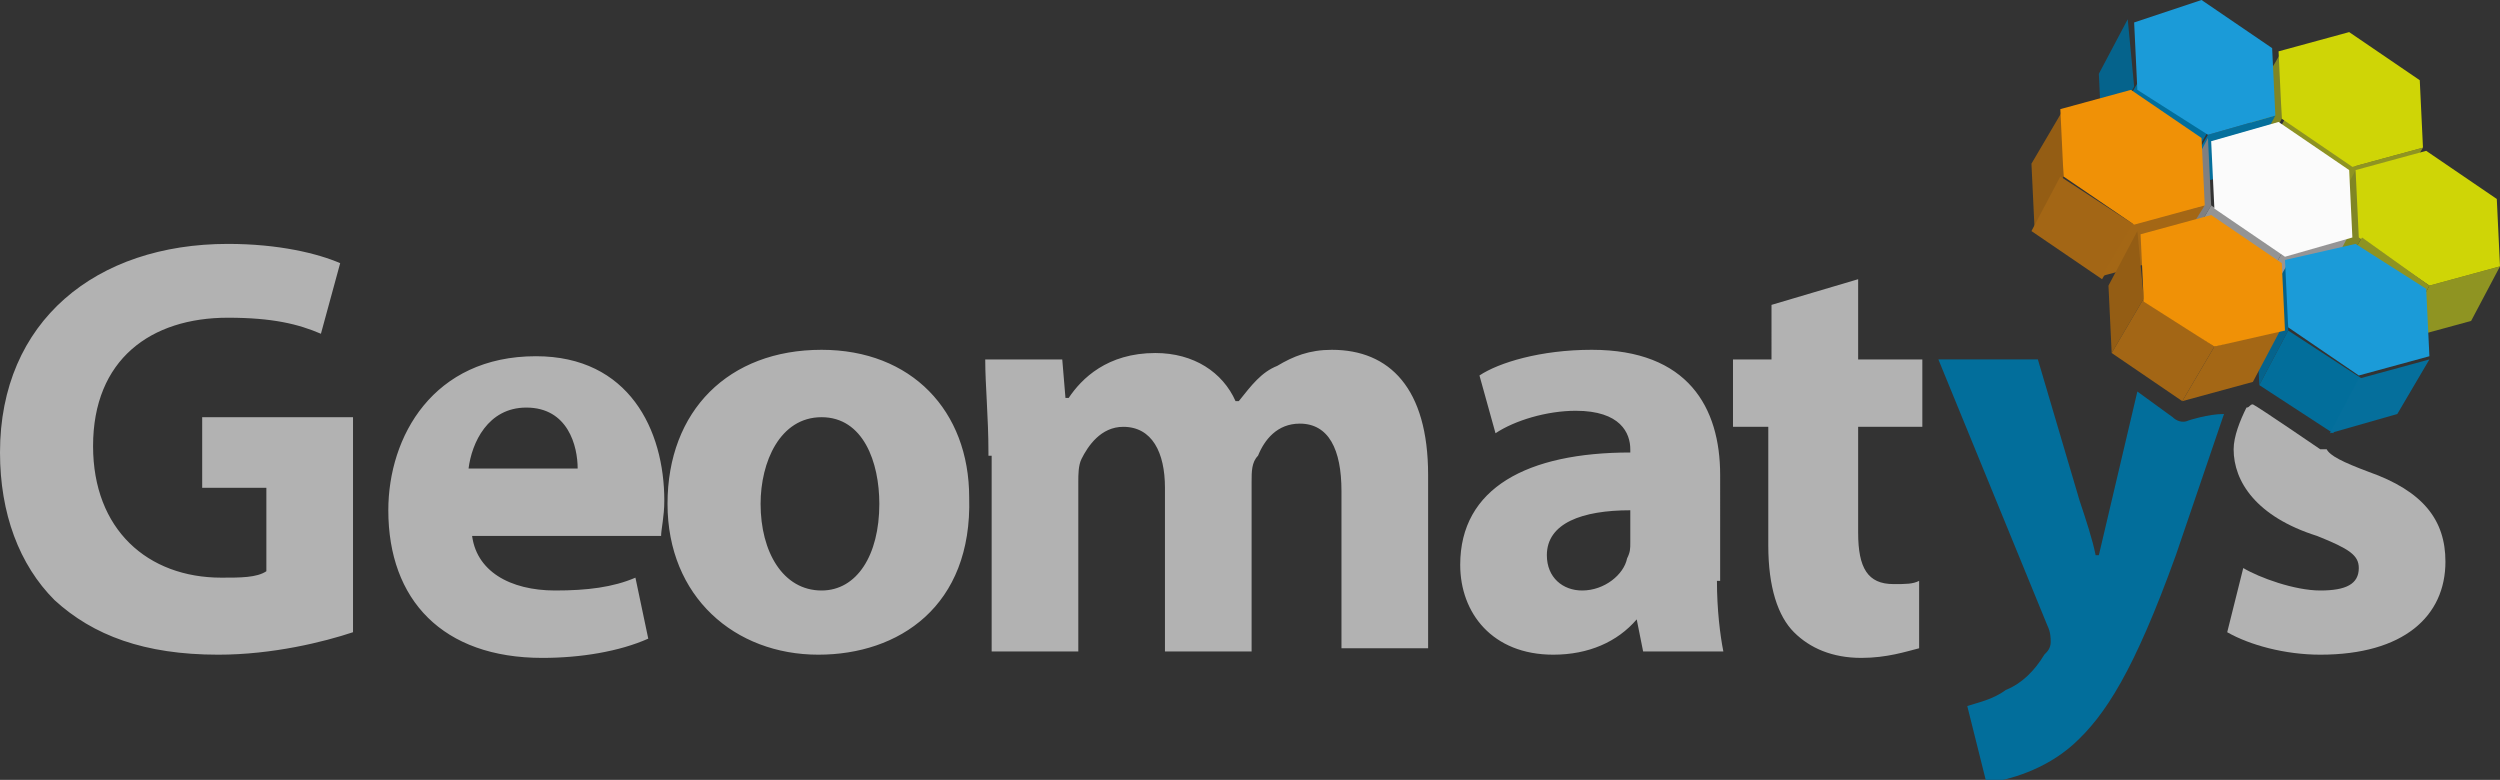 <?xml version="1.0" encoding="utf-8"?>
<!-- Generator: Adobe Illustrator 15.1.0, SVG Export Plug-In . SVG Version: 6.00 Build 0)  -->
<!DOCTYPE svg PUBLIC "-//W3C//DTD SVG 1.1//EN" "http://www.w3.org/Graphics/SVG/1.1/DTD/svg11.dtd">
<svg version="1.1" id="Calque_1" xmlns="http://www.w3.org/2000/svg" xmlns:xlink="http://www.w3.org/1999/xlink" x="0px" y="0px"
	 width="77.9px" height="24.3px" viewBox="0 0 77.9 24.3" style="enable-background:new 0 0 77.9 24.3;" xml:space="preserve">
<rect x="0" y="0" width="77.9" height="24.3" fill="#333333" stroke="none"/>
<style type="text/css">
<![CDATA[
	.st0{fill:#808081;}
	.st1{fill:#808624;}
	.st2{fill:#B2B2B2;}
	.st3{fill:#1B9BD8;}
	.st4{enable-background:new    ;}
	.st5{fill:#8E9322;}
	.st6{fill:#8F9422;}
	.st7{fill:#F09106;}
	.st8{fill:#945D14;}
	.st9{fill:#949494;}
	.st10{fill:#969596;}
	.st11{fill:#FBFBFB;}
	.st12{fill:#CFD506;}
	.st13{fill:#026E9B;}
	.st14{fill:#05638C;}
	.st15{fill:#056F9C;}
	.st16{fill:#A36615;}
	.st17{fill:#A46715;}
]]>
</style>
<g>
	<g class="st4">
		<path class="st1" d="M71.1,3.7l-0.9,1.7l-0.1-2.1l1-1.7L71.1,3.7z"/>
		<path class="st5" d="M73.4,5.2l-0.9,1.7l-2.2-1.5l0.9-1.7L73.4,5.2z"/>
		<path class="st6" d="M75.5,4.6l-1,1.7l-2.1,0.6l0.9-1.7L75.5,4.6z"/>
		<path class="st12" d="M73.2,1l2.2,1.5l0.1,2.1l-2.2,0.6l-2.2-1.5l-0.1-2.1L73.2,1z"/>
		<path class="st14" d="M66.5,2.7l-1,1.7l-0.1-2.1l0.9-1.7L66.5,2.7z"/>
		<path class="st15" d="M70.9,3.6l-0.9,1.7l-2.2,0.6l1-1.7L70.9,3.6z"/>
		<path class="st13" d="M68.8,4.1l-1,1.7l-2.2-1.5l1-1.7L68.8,4.1z"/>
		<path class="st3" d="M68.6,0l2.2,1.5l0.1,2.1l-2.1,0.6l-2.2-1.4l-0.1-2.1L68.6,0z"/>
		<path class="st1" d="M73.6,7.4l-1,1.7L72.5,7l0.9-1.7L73.6,7.4z"/>
		<path class="st6" d="M77.9,8.3L77,10l-2.2,0.6l0.9-1.7L77.9,8.3z"/>
		<path class="st12" d="M75.6,4.7l2.2,1.5l0.1,2.1l-2.2,0.6l-2.2-1.5l-0.1-2.1L75.6,4.7z"/>
		<path class="st5" d="M75.7,8.9l-0.9,1.7l-2.2-1.5l1-1.7L75.7,8.9z"/>
		<path class="st0" d="M68.9,6.4l-1,1.7L67.9,6l0.9-1.7L68.9,6.4z"/>
		<path class="st9" d="M71.1,7.9l-1,1.7l-2.2-1.5l1-1.7L71.1,7.9z"/>
		<path class="st10" d="M73.2,7.3L72.3,9l-2.2,0.6l1-1.7L73.2,7.3z"/>
		<path class="st11" d="M71,3.8l2.2,1.5l0.1,2.1l-2.1,0.6l-2.2-1.5l-0.1-2.1L71,3.8z"/>
		<path class="st8" d="M64.3,5.5l-0.9,1.7l-0.1-2.1l1-1.7L64.3,5.5z"/>
		<path class="st16" d="M66.5,7l-1,1.7l-2.2-1.5l0.9-1.7L66.5,7z"/>
		<path class="st17" d="M68.7,6.4L67.7,8l-2.2,0.6l1-1.7L68.7,6.4z"/>
		<path class="st7" d="M66.4,2.8l2.2,1.5l0.1,2.1L66.5,7l-2.2-1.5l-0.1-2.1L66.4,2.8z"/>
		<path class="st14" d="M71.3,10.3L70.4,12l-0.1-2.1l1-1.7L71.3,10.3z"/>
		<path class="st13" d="M73.6,11.8l-0.9,1.7L70.4,12l0.9-1.7L73.6,11.8z"/>
		<path class="st15" d="M75.7,11.2l-1,1.7l-2.1,0.6l0.9-1.7L75.7,11.2z"/>
		<path class="st3" d="M73.4,7.6l2.2,1.4l0.1,2.1l-2.2,0.6l-2.2-1.5l-0.1-2.1L73.4,7.6z"/>
		<path class="st8" d="M66.8,9.3l-1,1.7l-0.1-2.1l0.9-1.7L66.8,9.3z"/>
		<path class="st16" d="M69,10.8l-1,1.7L65.8,11l1-1.7L69,10.8z"/>
		<path class="st17" d="M71.1,10.2l-0.9,1.7L68,12.5l1-1.7L71.1,10.2z"/>
		<path class="st7" d="M68.9,6.7l2.2,1.5l0.1,2.1L69,10.8l-2.2-1.4l-0.1-2.1L68.9,6.7z"/>
	</g>
	<path class="st2" d="M25.5,20.4c-2.6,0-4.7-1.8-4.7-4.7s1.9-4.8,4.8-4.8c2.8,0,4.6,1.9,4.6,4.6C30.3,18.9,28,20.4,25.5,20.4z
		 M25.6,18.4c1.1,0,1.8-1.1,1.8-2.7c0-1.3-0.5-2.7-1.8-2.7c-1.3,0-1.9,1.4-1.9,2.7C23.7,17.2,24.4,18.4,25.6,18.4z M11,19.7
		c-0.9,0.3-2.5,0.7-4.2,0.7c-2.3,0-3.9-0.6-5.1-1.7C0.6,17.6,0,16,0,14.1C0,10,3,7.6,7.1,7.6c1.6,0,2.8,0.3,3.5,0.6L10,10.4
		c-0.7-0.3-1.5-0.5-2.9-0.5c-2.4,0-4.2,1.3-4.2,4c0,2.6,1.7,4.1,4,4.1C7.5,18,8,18,8.3,17.8v-2.6H6.3V13H11L11,19.7L11,19.7z
		 M14.7,16.6c0.1,1.2,1.2,1.8,2.6,1.8c1,0,1.8-0.1,2.5-0.4l0.4,1.9c-0.9,0.4-2.1,0.6-3.3,0.6c-3.1,0-4.8-1.8-4.8-4.6
		c0-2.3,1.4-4.8,4.6-4.8c2.9,0,4,2.3,4,4.5c0,0.5-0.1,0.9-0.1,1.1H14.7z M18,14.6c0-0.7-0.3-1.9-1.6-1.9c-1.2,0-1.7,1.1-1.8,1.9H18z
		 M30.8,14.1c0-1.1-0.1-2.1-0.1-2.9h2.4l0.1,1.2h0.1c0.4-0.6,1.2-1.4,2.7-1.4c1.2,0,2.1,0.6,2.5,1.5h0.1c0.4-0.5,0.7-0.9,1.2-1.1
		c0.5-0.3,1-0.5,1.7-0.5c1.8,0,3,1.2,3,3.9v5.4h-2.7v-4.9c0-1.3-0.4-2.1-1.3-2.1c-0.7,0-1.1,0.5-1.3,1C39,14.4,39,14.7,39,15v5.3
		h-2.7v-5.1c0-1.1-0.4-1.9-1.3-1.9c-0.7,0-1.1,0.6-1.3,1c-0.1,0.2-0.1,0.5-0.1,0.7v5.3h-2.7v-6.1H30.8z M53.5,18.1
		c0,0.9,0.1,1.7,0.2,2.2h-2.5L51,19.3H51c-0.6,0.7-1.5,1.1-2.6,1.1c-1.9,0-2.9-1.3-2.9-2.8c0-2.4,2.1-3.5,5.3-3.5v-0.1
		c0-0.5-0.3-1.2-1.7-1.2c-0.9,0-1.9,0.3-2.5,0.7l-0.5-1.8c0.6-0.4,1.9-0.8,3.5-0.8c3,0,4,1.8,4,3.9V18.1L53.5,18.1z M50.8,15.9
		c-1.5,0-2.6,0.4-2.6,1.4c0,0.7,0.5,1.1,1.1,1.1c0.7,0,1.3-0.5,1.4-1c0.1-0.2,0.1-0.3,0.1-0.5V15.9z M57.9,8.7v2.5h2v2.1h-2v3.3
		c0,1.1,0.3,1.6,1.1,1.6c0.4,0,0.6,0,0.8-0.1v2.1c-0.4,0.1-1,0.3-1.8,0.3c-0.9,0-1.6-0.3-2.1-0.8c-0.5-0.5-0.8-1.4-0.8-2.7v-3.7H54
		v-2.1h1.2V9.5L57.9,8.7z"/>
	<path class="st13" d="M68.2,13.1c-0.2,0.1-0.4,0-0.5-0.1l-1.1-0.8l-0.8,3.4l-0.4,1.7h-0.1c-0.1-0.5-0.3-1.1-0.5-1.7l-1.3-4.4h-3.1
		l3.4,8.3c0.1,0.2,0.1,0.4,0.1,0.5c0,0.2-0.1,0.3-0.2,0.4c-0.3,0.5-0.7,0.9-1.2,1.1c-0.4,0.3-0.9,0.4-1.2,0.5l0.6,2.4
		c0.7-0.1,1.8-0.4,2.7-1.2c1-0.9,1.9-2.3,3.2-5.9l1.5-4.4C68.8,12.9,68.2,13.1,68.2,13.1L68.2,13.1z"/>
	<path class="st2" d="M73.8,14.7c-0.8-0.3-1.2-0.5-1.3-0.7L72.3,14c0,0-1.9-1.3-2.1-1.4c-0.1,0-0.1,0.1-0.2,0.1
		c-0.2,0.4-0.4,0.9-0.4,1.3c0,1,0.7,2.1,2.6,2.7c1,0.4,1.3,0.6,1.3,1c0,0.5-0.4,0.7-1.2,0.7c-0.8,0-1.9-0.4-2.4-0.7l-0.5,2
		c0.7,0.4,1.8,0.7,2.9,0.7c2.6,0,3.9-1.2,3.9-2.9C76.2,16.2,75.5,15.3,73.8,14.7z"/>
</g>
</svg>

